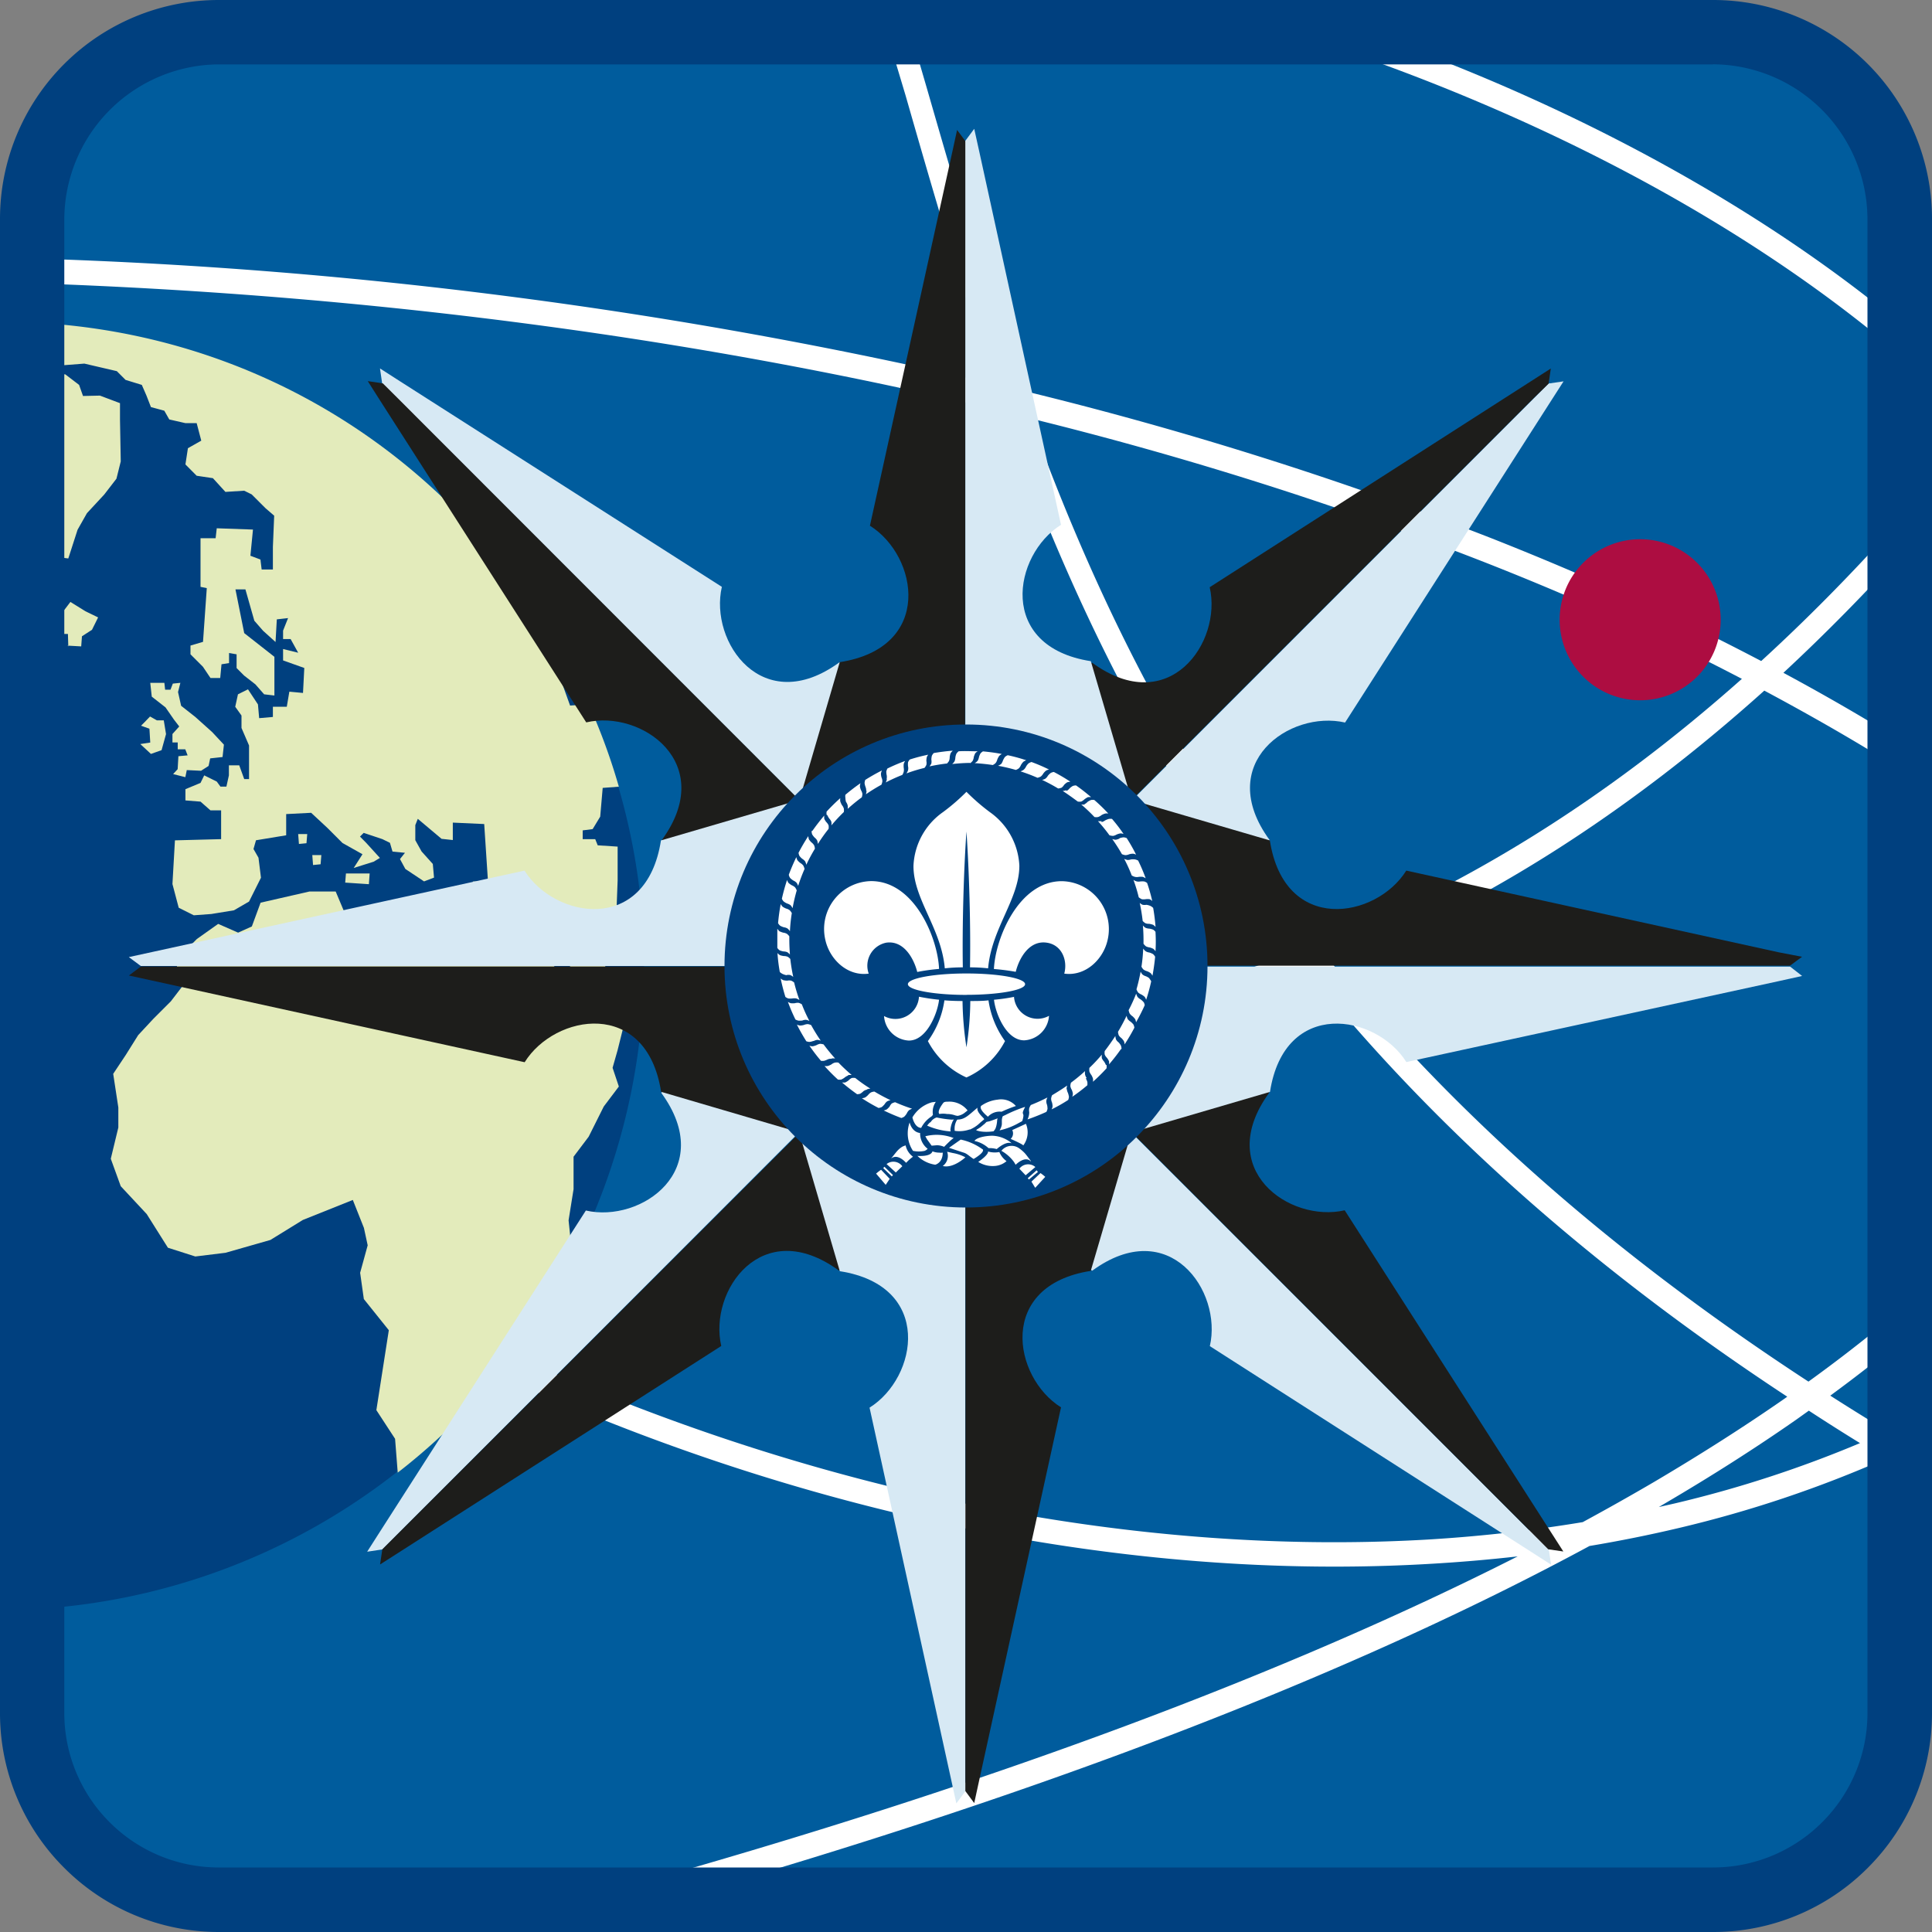 <svg id="Capa_1" data-name="Capa 1" xmlns="http://www.w3.org/2000/svg" viewBox="0 0 256 256"><rect x="0" y="0" width="256" height="256" fill="#808080" stroke="none"/><defs><style>.cls-1{fill:#005c9d;}.cls-2{fill:#fff;}.cls-3{fill:#00407f;}.cls-4{fill:#e3ebbb;}.cls-5{fill:#ad0d41;}.cls-6{fill:#d7e9f4;}.cls-7{fill:#1d1d1b;}.cls-8{fill:#00417f;}</style></defs><title>insignia-final</title><path class="cls-1" d="M22.36,7H233.64A15.36,15.36,0,0,1,249,22.36v203A23.6,23.6,0,0,1,225.4,249h-203A15.36,15.36,0,0,1,7,233.64V22.36A15.36,15.36,0,0,1,22.36,7Z"/><path class="cls-2" d="M250.9,174.31h0q-5.25,4.41-11.27,8.76c-27.31-17.83-47.54-36.38-63-55.27C196.37,120,215.42,108,233.78,91.51c6,3.21,11.79,6.52,17.25,9.94l.09,0,1.45-2.88-.09-.05q-7.68-4.8-16.17-9.37,8.3-7.7,16.41-16.67l-2.08-2.33q-8.53,9.45-17.27,17.44c-2.14-1.12-4.32-2.24-6.53-3.34q-13.74-6.81-29.09-12.88a486,486,0,0,0-62.53-19.68c-4.76-13.51-8.63-26.91-12.43-40.08L120.86,5,118,6,120,12.67C123.6,25.23,127.29,38,131.74,50.9A647.07,647.07,0,0,0,4.65,34.26l-.08,3.28c46.29,1.59,89.64,7.63,128.46,17,8.51,23.87,19.84,48,38.41,71.75a162.57,162.57,0,0,1-35.3,8.6C95.2,140.17,51.49,130.46,5,110L3.93,113c46.91,20.7,91.1,30.5,132.55,25.18A165.53,165.53,0,0,0,173.57,129c15.47,19.15,35.78,38,63.25,56.07l-.39.28q-7.87,5.47-17.23,11-4.56,2.67-9.48,5.34A197.54,197.54,0,0,1,189.15,204c-58.43,3.38-127-17.48-183.72-63L3.7,143.64c57.31,45.94,126.55,67,185.6,63.59q6-.34,11.8-1C171,221.49,132,236.31,82.53,250.13l.72,3.2c54.3-15.17,96.07-31.56,127.37-48.48q6-1,11.87-2.39a157.1,157.1,0,0,0,27.37-9.18l1,.58.62-1.3.92-.41.08,0h0l-.35-.92.11-.22-.25-.15-.66-1.74h0l-.08,0-1.16.52q-3.87-2.34-7.57-4.71,5.46-4,10.2-8l0,0h0l-1.29-1.84ZM136.54,55.44a480.7,480.7,0,0,1,60.23,19.08q15.27,6,28.87,12.79c1.75.87,3.46,1.75,5.17,2.64-18.1,16.09-36.87,27.66-56.3,35.22C156.27,102.14,145,78.66,136.54,55.44ZM246.46,191.22a154.72,154.72,0,0,1-24.58,8l-2.08.47.78-.46q9.36-5.49,17.42-11.11l1.68-1.2C241.9,188.37,244.15,189.8,246.46,191.22ZM175.59,5.85h0l.85-3.15h0q6,2,12,4.3t11.69,4.79c19.75,8.66,37.88,19.5,52.6,31.89l-1.79,2.63c-14.5-12.21-32.39-22.89-51.9-31.45q-5.82-2.55-11.57-4.76C183.6,8.61,179.64,7.2,175.59,5.85Z"/><path class="cls-3" d="M4.27,213.23V42.77h0c.25,0-.23,0,0,0C49.45,45,85.34,82.83,85.34,128A85.66,85.66,0,0,1,4.27,213.23"/><path class="cls-4" d="M4.27,46.73v-4C33,44.13,58.51,59.47,73.46,84.57l.59,4.78,1.49,4.14L78,93.32a81.07,81.07,0,0,1,4,10.92l-2.14.16-.33,3.81-1,1.65-1.32.17v1.16h1.66l.33.82,2.64.17v4.47l-.16,4.3-.66,4-.83,3.14-.66,2.32-1.16.33L68.09,121l.17-2-2.81,1.16,1.81,1.82,4,4,4,3.8L77.85,133l2.65-.33,1.16-1.82L83,132.69l-.17,2.48-1,4-.66,2.32.83,2.48-2,2.65-2,4-2,2.65v4.3l-.66,4.13.33,3.15-.13,2.92a83.14,83.14,0,0,1-22.84,27.36l-.35-4.48-2.48-3.8,1.65-10.59-3.31-4.13-.49-3.48,1-3.64-.5-2.31L46.75,159l-6.62,2.65-4.3,2.65L29.88,166l-4,.49-3.63-1.16-2.81-4.46L16,157.18l-1.32-3.64,1-4.14v-2.65L15,142.29l1.65-2.48,1.66-2.65,2-2.15,2.32-2.32,1.65-2.15-1-1.32.33-2.32,2.48-2.48,2.82-2,2.64,1.16,1.82-.82,1.16-3.15L41,118.13h3.48l1.81,4.3,6-.32.33-1.49h4l1.16-1H61l1.66-1v-1.82h2l-.5-7.61L60,109v2.31l-1.49-.16-3.15-2.65-.33.83v2l.83,1.49,1.49,1.66.16,1.81-1.32.5-2.48-1.65L53,113.83l.66-.83-1.65-.16-.34-1.16-1-.49-2.48-.83-.49.49.82.83,1.82,2-.83.5-2.64.83,1.16-1.82-2.65-1.49-2-2-2.15-2-3.31.17v2.81l-4,.66-.33,1.16.66,1.15.33,2.65L33,119.46l-2,1.16-3,.49-2.32.17-2-1-.83-3.14.33-5.79,6.12-.16v-3.81H27.89l-1.32-1.16-2-.16v-1.49l2-.83.49-1,1.66.82.49.67H30l.33-1.49v-1.33H31.7l.66,1.82H33V98.78l-1-2.32V94.81l-.83-1.16L31.53,92l1.33-.66,1.32,2,.16,1.82L36.16,95V93.65H38l.34-2,1.81.17.17-3.31-2.81-1V86l2,.49-1-1.81h-1V83.56l.66-1.66-1.49.17-.17,3-1.65-1.49-1.16-1.33L32.52,78.1H31.2l1.16,5.79,4,3.14v5.13L35,92l-1.16-1.32-1.49-1.16-1-1V86.7l-1-.17v1.33l-1,.16-.17,1.82H27.89l-1-1.49L25.24,86.7V85.54l1.66-.49.5-7.12-.83-.17V71.32h2L28.72,70l4.8.17-.34,3.47,1.33.5.16,1.32h1.49v-3l.17-4.13-1.16-1-1.82-1.82-1-.49-2.48.16-1.66-1.82-2.15-.32-1.49-1.5.33-2.15,1.77-1-.61-2.32H24.58l-2.15-.49-.66-1.16L20,53.94,19.4,52.4,18.79,51l-2.15-.66-1.16-1.16-4.3-1-4.13.32L5.77,48l-.86-1.24Zm0,1.92v29l2.3-.26L8,76.86,8.1,75l-1.62-.19V72.09L7.62,72v1.81L9.05,74l1.23-3.81L11.52,68l2.29-2.47,1.62-2.1L16,61.14l-.1-5.53V53.42l-2.66-1L11,52.47,10.48,51,8.66,49.61l-1.42-.18-1.6.15-.19-1Zm4.78,37-.1-.1,1.81.1.1-1.34,1.33-.86L13,81.81,11.33,81l-2-1.24-1.52,2H6.19v1.14l1.52.29V84H9Zm36.79,30.09-.1,1.21,3.14.21.1-1.42Zm-4.46-2.44.1,1.32,1-.1.1-1.22Zm-1.87-2.78.1,1.31,1-.1.1-1.21Zm-16.57-7.95,1.62.41.19-.94,1.89.09,1-.64.21-1,1.64-.18.18-1.64L28.11,97l-2.23-2L24,93.52l-.41-1.82.31-1.22-1,.1-.31.81h-.71l-.1-.91H19.91l.2,1.83,1.82,1.42,1.12,1.62.7.91-.9,1v1.12h.7v.91h1l.31.8-1.22.11-.1,1.72ZM19.2,95.65l-.51.51,1.11.4.11,1.83-1.32.2L20,99.9l1.41-.5L22,97.27l-.3-1.82h-.91l-.91-.51Z"/><path class="cls-5" d="M217.32,71.45a10.67,10.67,0,1,1-10.66,10.67,10.67,10.67,0,0,1,10.66-10.67"/><path class="cls-6" d="M96.35,128.88l9.32,21.37L52.58,203.38l-1.93,1.93-2,.3,1.7-2.66L77.63,160.4c7.34,1.69,17.42-5.42,10-15.58Zm71.88-17.57c-7.42-10.16,2.66-17.26,10-15.57l27.25-42.56,1.7-2.65-2,.29-1.93,1.94-53.09,53.12,9.32,21.38Zm-57-23.55c-10.16,7.42-17.27-2.65-15.58-10L53,50.52l-2.65-1.7.29,2,1.94,1.93,53.12,53.08,21.38-9.32Zm92.06,115.66-53.12-53.09-21.38,9.32,15.94,8.72c10.16-7.42,17.27,2.66,15.58,10l42.56,27.25,2.65,1.7-.29-2Z"/><path class="cls-7" d="M50.42,53.16,48.73,50.5l2,.3,1.94,1.93,53.08,53.12-9.32,21.38-8.72-15.94C95.09,101.13,85,94,77.68,95.72ZM87.6,144.67,105,149.78l-8.53-21.71-75.1,0H18.67l-1.59,1.19,3.07.67,49.37,10.82C73.51,134.34,85.66,132.24,87.6,144.67ZM128,21.55V18.81l-1.18-1.59-.67,3.07L115.27,69.66c6.39,4,8.49,16.14-4,18.08l-5.1,17.43,21.71-8.52ZM52.59,203.37l-1.93,1.93-.3,2,2.66-1.7,42.55-27.25c-1.69-7.34,5.42-17.41,15.58-10l15.95-8.72-21.38-9.32Zm125.59-43c-7.33,1.69-17.41-5.42-10-15.58l-8.72-15.94-9.32,21.38,53.08,53.12,1.93,1.94,2,.29-1.7-2.65Zm57.53-34.18-49.37-10.83c-4,6.39-16.14,8.48-18.08-4l-17.44-5.1,8.53,21.7,75.1,0h2.73l1.6-1.18ZM127.91,234.59v2.73l1.18,1.6.67-3.08,10.83-49.36c-6.39-4-8.49-16.15,3.94-18.08L149.64,151l-21.71,8.53ZM205.2,50.83l.29-2-2.65,1.7L160.29,77.81c1.69,7.34-5.42,17.42-15.58,10l-16,8.73,21.38,9.32,53.12-53.09Z"/><path class="cls-6" d="M96.5,128l-75.1,0H18.66l-1.59-1.18,3.07-.67L69.5,115.36c4,6.39,16.15,8.49,18.08-4l17.44-5.1Zm140.7.08h-2.74l-75.1,0-8.52,21.71,17.44-5.11c1.93-12.43,14.08-10.33,18.07-3.95L235.72,130l3.07-.68ZM106.17,151l5.11,17.44c12.43,1.94,10.33,14.09,3.94,18.08l10.83,49.37.67,3.07,1.18-1.59V234.6l0-75.1Zm38.37-63.39c-12.43-1.93-10.33-14.08-3.95-18.07L129.77,20.14l-.68-3.07-1.18,1.59V21.4l0,75.1L149.65,105Z"/><path class="cls-3" d="M29,0H227V0a29,29,0,0,1,29,29h0V227h0a28.93,28.93,0,0,1-8.5,20.49h0A28.87,28.87,0,0,1,227,256v0H29v0a28.93,28.93,0,0,1-20.49-8.5v0A28.89,28.89,0,0,1,0,227H0V29H0A29,29,0,0,1,29,0V0ZM227,8.53H29A20.61,20.61,0,0,0,8.52,29h0V227h0a20.45,20.45,0,0,0,6,14.45h0a20.41,20.41,0,0,0,14.46,6v0H227v0a20.42,20.42,0,0,0,14.45-6h0a20.41,20.41,0,0,0,6-14.46h0V29h0A20.59,20.59,0,0,0,227,8.52Z"/><circle id="fondo" class="cls-8" cx="128" cy="128" r="32"/><path id="rizo" class="cls-2" d="M129.55,100.8a1.52,1.52,0,0,0,.17-.48,2,2,0,0,1,.21-.5,1.35,1.35,0,0,1,.32-.26v0c.84.08,1.68.19,2.5.35a1.48,1.48,0,0,0-.35.25,2.37,2.37,0,0,0-.25.47,1.35,1.35,0,0,1-.22.47,1.46,1.46,0,0,1-.38.27h0c-.79-.12-1.6-.2-2.4-.25A1.36,1.36,0,0,0,129.55,100.8Zm3.23-.91Zm-.53,1.58a22.93,22.93,0,0,1,2.35.55l0,0a1.47,1.47,0,0,0,.41-.22,1.41,1.41,0,0,0,.27-.43,2.29,2.29,0,0,1,.32-.43,1.54,1.54,0,0,1,.38-.2h0a22.1,22.1,0,0,0-2.45-.67h0a1.43,1.43,0,0,0-.37.23,2.59,2.59,0,0,0-.26.46,1.53,1.53,0,0,1-.23.46A2,2,0,0,1,132.25,101.47Zm-6-2Zm-.8,1.72a1.48,1.48,0,0,0,.3-.36,1.43,1.43,0,0,0,.09-.5,2.31,2.31,0,0,1,.12-.52,1.58,1.58,0,0,1,.29-.34c-.84.06-1.68.17-2.52.31v0a1.48,1.48,0,0,0-.25.35,2.33,2.33,0,0,0-.07.53,1.41,1.41,0,0,1,0,.5,1.62,1.62,0,0,1-.25.39,24.08,24.08,0,0,1,2.38-.39ZM105.81,113a1.39,1.39,0,0,0,.12.41,2,2,0,0,0,.38.39,1.52,1.52,0,0,1,.38.34,1.7,1.7,0,0,1,.15.45,21.78,21.78,0,0,1,1.14-2.13h0a1.47,1.47,0,0,0-.11-.46,1.4,1.4,0,0,0-.35-.38,2.25,2.25,0,0,1-.34-.41,2.07,2.07,0,0,1-.08-.42c-.46.71-.89,1.44-1.28,2.19Zm22.73-11.86h0a1.72,1.72,0,0,0,.34-.32,1.31,1.31,0,0,0,.15-.5,2.72,2.72,0,0,1,.19-.5,1.22,1.22,0,0,1,.33-.27h0c-.85,0-1.69-.06-2.53,0h0a1.47,1.47,0,0,0-.29.32,1.84,1.84,0,0,0-.14.51,1.45,1.45,0,0,1-.11.5,1.55,1.55,0,0,1-.31.36A23.76,23.76,0,0,1,128.54,101.09Zm7.25,45.54a17.82,17.82,0,0,0-2.6,1.08,3.45,3.45,0,0,0-.33.16,1.72,1.72,0,0,0-.11.5c0,.15,0,.39,0,.55a1.83,1.83,0,0,1-.31.81,9,9,0,0,0,2.59-1l.41-.22a2.81,2.81,0,0,0,.1-.31,2.34,2.34,0,0,0,.07-.45c0-.15-.12-.25-.07-.46a3.17,3.17,0,0,1,.28-.62Zm-7.29,3a4.34,4.34,0,0,0,1.35-.89c.11-.11.44-.36.55-.47s-1.07-.91-.87-1.55c-1.2,1-1.68,1.58-2.68,1.58-.25,0,0,0,0,0a1.8,1.8,0,0,0-.25.5,2.26,2.26,0,0,0-.1.45,3.25,3.25,0,0,0,0,.54A4.1,4.1,0,0,0,128.5,149.65Zm-1.63-1.82a2,2,0,0,0,.91-.38l.43-.34a3.06,3.06,0,0,0-2.63-1.16c-.18,0-.45,0-.58.15h0s-.89,1.1-.53,1.48a3,3,0,0,1,1,0,3.2,3.2,0,0,1,1.11.19Zm5.18,4.42s1.22-1.14,2-.78l-.17-.16a4.21,4.21,0,0,0-2.39-.85c-.75,0-2.07.2-2.37.69a4,4,0,0,1,1.85.94C131,152.16,131.33,152.07,132.05,152.25Zm-1.66-3.31-.43.36c-.1.08-.55.35-.61.4s.81.39,2.3.17h0a1.83,1.83,0,0,0,.25-.35,2.75,2.75,0,0,0,.16-.56,3.32,3.32,0,0,0,.06-.44,1.21,1.21,0,0,1,.07-.37c-.17.09-1.06.39-1.06.39l-.41.09c-.11.1-.22.23-.33.32Zm-4-.63a1.63,1.63,0,0,0-.25.47,2.79,2.79,0,0,0-.14.47c-.14.64,0,.64,0,.64a9.26,9.26,0,0,1-3.15-.77s.23-.29.3-.35.22-.14.29-.29a1.51,1.51,0,0,1,.67-.44,15.12,15.12,0,0,0,2,.29Zm5.8-2.63a4.64,4.64,0,0,0-2.17.81h0c-.4.45.89,1.45.89,1.45h0a2.1,2.1,0,0,1,1.8-.66,18.35,18.35,0,0,1,1.9-.76,2.61,2.61,0,0,0-2.42-.84ZM112.1,106.25a1.5,1.5,0,0,1,.22.46,1.83,1.83,0,0,1,0,.47,23.06,23.06,0,0,1,1.87-1.53h0a1.5,1.5,0,0,0,.08-.47,1.35,1.35,0,0,0-.18-.47,2.21,2.21,0,0,1-.15-.5,1.56,1.56,0,0,1,.08-.43c-.7.48-1.37,1-2,1.53v0a1.12,1.12,0,0,0,0,.41A1.94,1.94,0,0,0,112.1,106.25Zm-3,1.88Zm-1.56,2a1.48,1.48,0,0,0,.07.42,2.34,2.34,0,0,0,.33.43,1.28,1.28,0,0,1,.34.39,1.71,1.71,0,0,1,.09.46,22.72,22.72,0,0,1,1.42-2h0a1.48,1.48,0,0,0,0-.47,1.37,1.37,0,0,0-.29-.42,1.78,1.78,0,0,1-.28-.45,2.09,2.09,0,0,1,0-.43c-.54.64-1.06,1.3-1.55,2Zm2.08-2.13a2.2,2.2,0,0,0,.27.47,1.44,1.44,0,0,1,.27.42,1.56,1.56,0,0,1,0,.48h0a23,23,0,0,1,1.65-1.77h0a1.48,1.48,0,0,0,0-.47,1.33,1.33,0,0,0-.25-.45,2.71,2.71,0,0,1-.22-.49,1.56,1.56,0,0,1,0-.43h0a25.37,25.37,0,0,0-1.81,1.78v0a1.56,1.56,0,0,0,0,.43Zm10.25-7.18Zm.32,1.63a21.14,21.14,0,0,1,2.31-.7h0a1.67,1.67,0,0,0,.25-.4,1.25,1.25,0,0,0,0-.51,2.33,2.33,0,0,1,.06-.53A1.05,1.05,0,0,1,123,100a22.6,22.6,0,0,0-2.45.64v0a1.28,1.28,0,0,0-.23.37,2.35,2.35,0,0,0,0,.53,1.14,1.14,0,0,1,0,.52,1.65,1.65,0,0,1-.21.42Zm-5.37,2.33a1.27,1.27,0,0,1-.09.47c.67-.46,1.35-.88,2.06-1.27h0a1.78,1.78,0,0,0,.13-.45,1.25,1.25,0,0,0-.11-.5,1.89,1.89,0,0,1-.08-.53,1.51,1.51,0,0,1,.13-.41c-.76.38-1.49.8-2.21,1.25v0a1.5,1.5,0,0,0-.09.42,2.33,2.33,0,0,0,.13.52A1.34,1.34,0,0,1,114.78,104.8Zm2.7-1.55a1.42,1.42,0,0,1-.16.45,22.85,22.85,0,0,1,2.2-1h0a1.49,1.49,0,0,0,.19-.43,1.4,1.4,0,0,0,0-.5,2.37,2.37,0,0,1,0-.53,1.41,1.41,0,0,1,.19-.39,25.09,25.09,0,0,0-2.35,1v0a1.49,1.49,0,0,0-.15.4,2.33,2.33,0,0,0,.06.53A1.44,1.44,0,0,1,117.48,103.25Zm5.35,45.87Zm24-41.25Zm-.92.95a1.47,1.47,0,0,1-.47,0h0a21.27,21.27,0,0,1,1.53,1.88v0a1.93,1.93,0,0,0,.47.08,1.33,1.33,0,0,0,.48-.18,2.21,2.21,0,0,1,.5-.15,1.16,1.16,0,0,1,.42.08,21.42,21.42,0,0,0-1.53-2h0a1.47,1.47,0,0,0-.42,0,2.75,2.75,0,0,0-.5.2,1.19,1.19,0,0,1-.47.22Zm-2.2-2.2a1.94,1.94,0,0,1-.48,0,21.08,21.08,0,0,1,1.75,1.66v0a1.29,1.29,0,0,0,.48,0,1.43,1.43,0,0,0,.45-.25,2,2,0,0,1,.49-.21,1.19,1.19,0,0,1,.42,0A23.37,23.37,0,0,0,145,106h0a1.48,1.48,0,0,0-.42,0,2.34,2.34,0,0,0-.47.25,1.34,1.34,0,0,1-.43.32Zm-2.48-1.89a1.5,1.5,0,0,1-.46.09c.67.44,1.33.91,2,1.41v0a1.47,1.47,0,0,0,.47,0,1.79,1.79,0,0,0,.42-.3,2.6,2.6,0,0,1,.45-.28,1.56,1.56,0,0,1,.43,0c-.64-.55-1.3-1.07-2-1.56h0a1.48,1.48,0,0,0-.42.07,2.29,2.29,0,0,0-.43.32,1.23,1.23,0,0,1-.41.34Zm.63-1.15Zm9.92,12.73Zm-.7.5a1.07,1.07,0,0,1-.5,0,1.4,1.4,0,0,1-.43-.2,21.14,21.14,0,0,1,.7,2.31v0a2.06,2.06,0,0,0,.4.25,1.69,1.69,0,0,0,.5,0,2,2,0,0,1,.54,0,1.21,1.21,0,0,1,.35.24A23.39,23.39,0,0,0,152,117h0a1.07,1.07,0,0,0-.38-.2,2.27,2.27,0,0,0-.52,0Zm1.57,2.67Zm-2.78-5.6a1.43,1.43,0,0,1-.5.09,1.7,1.7,0,0,1-.45-.15,19.78,19.78,0,0,1,1,2.2v0a1.49,1.49,0,0,0,.43.19,1.2,1.2,0,0,0,.5,0,2.44,2.44,0,0,1,.54,0,1.93,1.93,0,0,1,.38.19,22.64,22.64,0,0,0-1-2.35h0a1.49,1.49,0,0,0-.4-.15A1.87,1.87,0,0,0,149.87,113.88Zm-1.58-2.75a1.57,1.57,0,0,1-.49.16,1.87,1.87,0,0,1-.46-.09,22.69,22.69,0,0,1,1.28,2v0a1.67,1.67,0,0,0,.45.13,1.25,1.25,0,0,0,.5-.11,1.89,1.89,0,0,1,.53-.08,1.17,1.17,0,0,1,.4.13,22.66,22.66,0,0,0-1.25-2.2h0a1.29,1.29,0,0,0-.42-.1,2.4,2.4,0,0,0-.53.12Zm2.21,2.16ZM121,152.5a3.79,3.79,0,0,0,1.5,0,1.07,1.07,0,0,0,.42-.28h0a2.55,2.55,0,0,1-1-2.09c-1.1-.13-1.37-1.33-1.39-1.4a4.26,4.26,0,0,0-.25,1.37,4.18,4.18,0,0,0,.7,2.4Zm30.91-32.61a1.42,1.42,0,0,1-.5,0,1.36,1.36,0,0,1-.39-.25c.17.79.3,1.59.39,2.39v0a1.69,1.69,0,0,0,.36.3,1.22,1.22,0,0,0,.5.08,3,3,0,0,1,.52.13,1.75,1.75,0,0,1,.33.28c-.07-.84-.17-1.68-.32-2.52h0a1.66,1.66,0,0,0-.34-.25A2,2,0,0,0,151.89,119.89Zm-27.75,31.86a2.48,2.48,0,0,1,.94.21s1.16-1.2,1.29-1.15a6.11,6.11,0,0,0-3.78-.25l.23.41.61.84Zm-3.61-3Zm32.57-26Zm-29,25.31Zm0,0Zm-.63-2a4.38,4.38,0,0,0-2.59,2h0s.27,1.36,1.16,1.39a3.93,3.93,0,0,1,1.39-1.53l.17-.2A2.35,2.35,0,0,1,124,146ZM139,102Zm-3.36,0a1.65,1.65,0,0,1-.42.21,22.59,22.59,0,0,1,2.25.85h0a1.74,1.74,0,0,0,.45-.17,1.48,1.48,0,0,0,.32-.39,2,2,0,0,1,.37-.39,1.12,1.12,0,0,1,.4-.14,22.94,22.94,0,0,0-2.33-1h0a1.38,1.38,0,0,0-.39.18,1.7,1.7,0,0,0-.33.42A1.33,1.33,0,0,1,135.64,102Zm2.88,1.18a1.46,1.46,0,0,1-.44.16,23,23,0,0,1,2.13,1.14l0,0a1.82,1.82,0,0,0,.46-.11A1.4,1.4,0,0,0,141,104a2.25,2.25,0,0,1,.41-.34,2.07,2.07,0,0,1,.42-.08,24.15,24.15,0,0,0-2.19-1.29h0a1.23,1.23,0,0,0-.41.13,2.22,2.22,0,0,0-.38.37,1.16,1.16,0,0,1-.34.39Zm-20.64,43.44a2.28,2.28,0,0,1-.38.38,1.42,1.42,0,0,1-.41.14c.77.37,1.55.71,2.34,1h0a1.38,1.38,0,0,0,.39-.18,2.18,2.18,0,0,0,.33-.42,1.37,1.37,0,0,1,.29-.42,1.65,1.65,0,0,1,.42-.21,22.65,22.65,0,0,1-2.25-.86l0,0a1.74,1.74,0,0,0-.45.17A1.34,1.34,0,0,0,117.88,146.62Zm17.7,5.17a2.9,2.9,0,0,0,.36-2.88l-1.81.83a1,1,0,0,1-.21,1.17s1.76.77,1.66.88Zm1.09,4.78.5.82,1.33-1.45a6,6,0,0,0-.63-.5Zm.69-1.5-1.18,1.05.16.17,1.19-1Zm4.79-9.73ZM139.32,147Zm2-2.69a1.86,1.86,0,0,1,.09-.47c-.66.46-1.35.89-2,1.28h0a1.37,1.37,0,0,0-.13.45,1.25,1.25,0,0,0,.11.5,1.89,1.89,0,0,1,.08.53,1.11,1.11,0,0,1-.13.4,20.75,20.75,0,0,0,2.2-1.25v0a1.43,1.43,0,0,0,.1-.42,2.93,2.93,0,0,0-.13-.51,1.45,1.45,0,0,1-.15-.5Zm-6.25,10.55.83.87,1.29-1.09a1.45,1.45,0,0,0-2.12.22Zm3.57-9a1.76,1.76,0,0,1,.15-.44c-.71.37-1.45.7-2.2,1h0a2.06,2.06,0,0,0-.21.42,1.3,1.3,0,0,0,0,.52,2,2,0,0,1-.07.54,2.23,2.23,0,0,1-.16.43c.79-.27,1.72-.64,2.5-1v0a1.38,1.38,0,0,0,.15-.4,2.33,2.33,0,0,0-.06-.53,1.29,1.29,0,0,1-.1-.51Zm-13.14,6.75a1.65,1.65,0,0,1-.58,1.89c1.4.36,3-1.15,3-1.15a5.46,5.46,0,0,0-1.67-.57Zm4.68-.33A7.53,7.53,0,0,0,127.3,151l-1.55,1.09,1.85.61c.56.15.71.42,1.41.87,0,0,1.64-.94,1.16-1.32Zm-5.25.45a1.94,1.94,0,0,1-.48,0,2.47,2.47,0,0,1-.89-.17h0c-.25.77-2,.6-2,.6a4.27,4.27,0,0,0,2.36,1.17h0s1-.21,1-1.63Zm11.69,1.14h0c-.36-.48-.67-.9-.85-1.09a5.08,5.08,0,0,0-.75-.64,1.71,1.71,0,0,0-2.33.35,5.26,5.26,0,0,1,1.67,1.48l.22.37s1.2-1.25,2-.46Zm-2,.5v0h0Zm-2.2-1.72a3.21,3.21,0,0,1-1.5-.07c.07.47-1.3,1.38-1.3,1.38a3.6,3.6,0,0,0,2.15.54,2.7,2.7,0,0,0,1.6-.64,2.89,2.89,0,0,1-.95-1.21ZM105.46,113.6Zm47.59,13.15a1.4,1.4,0,0,0-.27-.33,2.41,2.41,0,0,0-.5-.21,1.15,1.15,0,0,1-.48-.17,1.52,1.52,0,0,1-.32-.35,21.42,21.42,0,0,1-.23,2.4v0a1.46,1.46,0,0,0,.27.38,1.56,1.56,0,0,0,.47.22,1.94,1.94,0,0,1,.47.25,1.48,1.48,0,0,1,.25.35c.15-.83.27-1.66.35-2.5Zm-.33,2.53ZM144,142.86a1.22,1.22,0,0,1-.22-.46,1.3,1.3,0,0,1,0-.48,22.81,22.81,0,0,1-1.87,1.54h0a1.44,1.44,0,0,0-.08.46,1.33,1.33,0,0,0,.18.48,2.21,2.21,0,0,1,.15.5,1.26,1.26,0,0,1-.08.43c.7-.48,1.38-1,2-1.53v0a2.09,2.09,0,0,0,0-.43,2.33,2.33,0,0,0-.21-.49Zm-19.09,9.86h0Zm26.61-19.94a1.9,1.9,0,0,0-.39-.36,1.57,1.57,0,0,1-.4-.32,1.85,1.85,0,0,1-.18-.44,21.78,21.78,0,0,1-1,2.19h0a1.81,1.81,0,0,0,.14.45,1.41,1.41,0,0,0,.37.36,2.25,2.25,0,0,1,.36.39,1.46,1.46,0,0,1,.11.41h0a25.21,25.21,0,0,0,1.15-2.26v0A1.11,1.11,0,0,0,151.54,132.78Zm1.6-9.29h0a1.11,1.11,0,0,0-.31-.3,1.91,1.91,0,0,0-.52-.14,1.45,1.45,0,0,1-.5-.11,1.47,1.47,0,0,1-.35-.31h0c.07.81.09,1.61.08,2.42v0a1.72,1.72,0,0,0,.32.34,1.4,1.4,0,0,0,.49.15,2.34,2.34,0,0,1,.5.19,1.43,1.43,0,0,1,.28.32,21.55,21.55,0,0,0,0-2.54Zm-.82,6.14a1.92,1.92,0,0,0-.46-.27,1.28,1.28,0,0,1-.45-.23,1.36,1.36,0,0,1-.25-.39c-.15.8-.33,1.58-.55,2.35v0a1.68,1.68,0,0,0,.22.42,1.41,1.41,0,0,0,.43.27,2.32,2.32,0,0,1,.44.31,1.41,1.41,0,0,1,.19.39h0a23.37,23.37,0,0,0,.67-2.45v0a1.74,1.74,0,0,0-.24-.36ZM147.05,141Zm-.52.1a2.3,2.3,0,0,0-.25-.46,1.39,1.39,0,0,1-.28-.43,1.83,1.83,0,0,1,0-.47,21.19,21.19,0,0,1-1.65,1.76h0a1.87,1.87,0,0,0,0,.47,1.58,1.58,0,0,0,.25.46,2.09,2.09,0,0,1,.22.48,1.54,1.54,0,0,1,0,.43,23.25,23.25,0,0,0,1.8-1.78v0a1.34,1.34,0,0,0,0-.44Zm-1.78,2.23Zm5.56-7.16a1.48,1.48,0,0,0-.12-.41,2.28,2.28,0,0,0-.38-.38,1.54,1.54,0,0,1-.38-.34,1.7,1.7,0,0,1-.15-.45,24.16,24.16,0,0,1-1.14,2.13h0a1.9,1.9,0,0,0,.1.46,1.37,1.37,0,0,0,.35.37,2.31,2.31,0,0,1,.34.42,1.16,1.16,0,0,1,.08.42,24.15,24.15,0,0,0,1.29-2.19Zm-1.7,2.81a1.56,1.56,0,0,0-.08-.43,2.13,2.13,0,0,0-.31-.43,1.24,1.24,0,0,1-.34-.38,1.86,1.86,0,0,1-.09-.47c-.44.68-.91,1.34-1.41,2l0,0a1.48,1.48,0,0,0,0,.47,1.37,1.37,0,0,0,.29.42,2.18,2.18,0,0,1,.28.46,1.5,1.5,0,0,1,0,.42c.54-.63,1.07-1.3,1.56-2ZM153.13,126Zm-48.91,3.2a1.2,1.2,0,0,1,.5,0,1.44,1.44,0,0,1,.39.25,24.08,24.08,0,0,1-.39-2.38v0a1.48,1.48,0,0,0-.36-.3,1.43,1.43,0,0,0-.5-.09,2.31,2.31,0,0,1-.52-.12,1.43,1.43,0,0,1-.32-.28,21.67,21.67,0,0,0,.31,2.52h0a1.78,1.78,0,0,0,.36.25A2.27,2.27,0,0,0,104.22,129.22ZM103,126.36Zm.45,3.25ZM120,151.77a2.39,2.39,0,0,0-.37.15l.1-.07a3,3,0,0,0-.78.59c-.18.19-.51.62-.89,1.09h0c.89-.77,2,.55,2,.55v0l.35-.35a6.36,6.36,0,0,1,.57-.46A2.49,2.49,0,0,1,120,151.77Zm-16.7-25.85a2.38,2.38,0,0,0,.52.15,1.44,1.44,0,0,1,.5.1,1.73,1.73,0,0,1,.35.31c-.06-.8-.09-1.61-.08-2.41v0a1.52,1.52,0,0,0-.33-.34,1.34,1.34,0,0,0-.49-.15,3,3,0,0,1-.5-.19,2.16,2.16,0,0,1-.27-.33c0,.85,0,1.7,0,2.54h0A1.22,1.22,0,0,0,103.3,125.92Zm3,9.31a1.24,1.24,0,0,1,.5-.1,1.7,1.7,0,0,1,.45.15,19.78,19.78,0,0,1-1-2.2v0a1.52,1.52,0,0,0-.43-.2,1.4,1.4,0,0,0-.5.05,2.44,2.44,0,0,1-.54,0,1.46,1.46,0,0,1-.38-.18,23.86,23.86,0,0,0,1,2.34h0a1.38,1.38,0,0,0,.4.15A2.32,2.32,0,0,0,106.25,135.23Zm-1.9-2.45Zm.13-16.83a1,1,0,0,0,.18.4,2.36,2.36,0,0,0,.42.33,1.32,1.32,0,0,1,.42.29,1.5,1.5,0,0,1,.21.42,21.69,21.69,0,0,1,.85-2.25v0a2.2,2.2,0,0,0-.17-.45,1.33,1.33,0,0,0-.38-.33,2.4,2.4,0,0,1-.4-.38,1.42,1.42,0,0,1-.14-.41c-.37.77-.71,1.55-1,2.34Zm-1.5,7.13Zm.57-4a1.16,1.16,0,0,0,.23.36,2,2,0,0,0,.47.28,1.53,1.53,0,0,1,.46.23,2,2,0,0,1,.26.39,23.56,23.56,0,0,1,.55-2.35v0a1.47,1.47,0,0,0-.22-.41,1.37,1.37,0,0,0-.44-.28,2.61,2.61,0,0,1-.43-.31,1.41,1.41,0,0,1-.19-.39c-.27.81-.49,1.62-.68,2.45Zm-.5,3.25a1.4,1.4,0,0,0,.27.33,2.41,2.41,0,0,0,.5.21,1.25,1.25,0,0,1,.49.17,1.73,1.73,0,0,1,.31.35,21.45,21.45,0,0,1,.25-2.4v0a1.78,1.78,0,0,0-.28-.38,1.35,1.35,0,0,0-.47-.22,2.37,2.37,0,0,1-.47-.25,1.48,1.48,0,0,1-.25-.35c-.16.82-.27,1.66-.35,2.5Zm.34-2.53ZM105,132.3a1.42,1.42,0,0,1,.5,0,1.72,1.72,0,0,1,.43.21,21.31,21.31,0,0,1-.7-2.32v0a1.41,1.41,0,0,0-.4-.25,1.21,1.21,0,0,0-.5,0,2.48,2.48,0,0,1-.54-.06,1.41,1.41,0,0,1-.35-.23c.17.82.38,1.64.63,2.45h0a1.38,1.38,0,0,0,.38.2,2,2,0,0,0,.54,0Zm11.42,14.51a1.55,1.55,0,0,0,.42-.12,2.73,2.73,0,0,0,.38-.38,1.23,1.23,0,0,1,.34-.38,1.76,1.76,0,0,1,.44-.15,24.16,24.16,0,0,1-2.13-1.14l0,0a1.41,1.41,0,0,0-.46.11,1.38,1.38,0,0,0-.38.34,2.25,2.25,0,0,1-.41.34,1.58,1.58,0,0,1-.42.09,23.66,23.66,0,0,0,2.19,1.28Zm-.34,8.69,1.28,1.5.53-.8L116.75,155A6,6,0,0,0,116.1,155.5Zm-1.85-10Zm2.8,9.28,1.14,1.1.15-.18-1.13-1.1Zm.42-.56,1.25,1.14.86-.83A1.46,1.46,0,0,0,117.47,154.25Zm-2.58-9.87a1.46,1.46,0,0,1,.46-.1,20.66,20.66,0,0,1-2-1.41v0a1.47,1.47,0,0,0-.47,0,1.39,1.39,0,0,0-.41.31,2.6,2.6,0,0,1-.45.28,1.56,1.56,0,0,1-.43,0c.64.55,1.31,1.07,2,1.56h0a1.48,1.48,0,0,0,.42-.07,2.38,2.38,0,0,0,.43-.34A1.23,1.23,0,0,1,114.89,144.38Zm-4.68-4.09a1.23,1.23,0,0,1,.47,0c-.54-.6-1.05-1.22-1.53-1.87v0a1.85,1.85,0,0,0-.47-.08,1.64,1.64,0,0,0-.48.18,2.15,2.15,0,0,1-.51.15,1.25,1.25,0,0,1-.42-.08c.48.7,1,1.38,1.53,2h0a1.53,1.53,0,0,0,.43,0,3.07,3.07,0,0,0,.5-.2A1.23,1.23,0,0,1,110.21,140.29Zm-2.94-1.65Zm.55-.66a1.41,1.41,0,0,1,.49-.16,1.46,1.46,0,0,1,.46.1c-.46-.67-.88-1.35-1.27-2.06v0a1.67,1.67,0,0,0-.45-.13,1.45,1.45,0,0,0-.5.11,1.89,1.89,0,0,1-.53.08,1.23,1.23,0,0,1-.41-.13c.38.76.8,1.49,1.25,2.21h0a1.43,1.43,0,0,0,.41.09,1.8,1.8,0,0,0,.52-.13Zm4.59,4.5a1.89,1.89,0,0,1,.47,0c-.61-.52-1.2-1.07-1.76-1.65v0a1.48,1.48,0,0,0-.47,0,1.28,1.28,0,0,0-.45.23,2,2,0,0,1-.5.22,1.55,1.55,0,0,1-.43,0,25.19,25.19,0,0,0,1.78,1.8h0a1.55,1.55,0,0,0,.43,0,2.13,2.13,0,0,0,.46-.27,1.56,1.56,0,0,1,.45-.26Zm-.78,1.06Zm-2.34-2.29Z"/><path id="flor" class="cls-2" d="M124.42,128.39h0a25.25,25.25,0,0,0-2.88.4c-.47-1.84-1.81-4.21-4.11-3.88a3.11,3.11,0,0,0-2.32,4.1c-2.81.39-5.18-1.88-5.75-4.48a6.35,6.35,0,0,1,6.07-7.78c5.75,0,8.84,7.58,9,11.64m7.27,0c.19-4.05,3.29-11.63,9-11.63a6.35,6.35,0,0,1,6.07,7.77c-.57,2.59-2.93,4.87-5.75,4.48.48-1.8-.35-3.82-2.32-4.1-2.3-.34-3.64,2-4.11,3.86a29,29,0,0,0-2.89-.37Zm-3.63,3.44c-4.29,0-7.77-.64-7.77-1.42s3.46-1.42,7.76-1.42,7.77.64,7.77,1.42-3.48,1.41-7.77,1.41m6.3.25A3.13,3.13,0,0,0,139,134.6a3.48,3.48,0,0,1-3.29,3.25c-2.42,0-3.83-3.68-4-5.38h0a24.56,24.56,0,0,0,2.71-.39Zm-9.93.39c-.17,1.69-1.59,5.42-4,5.42a3.47,3.47,0,0,1-3.29-3.25,3.13,3.13,0,0,0,4.63-2.56v0a26.63,26.63,0,0,0,2.68.4Zm3.63-27.54a27.42,27.42,0,0,0,3.1,2.69,9.21,9.21,0,0,1,3.91,7.1c0,4.41-3.68,8.28-4.14,13.6a21.32,21.32,0,0,0-2.4-.13c.1-5.4-.11-12.72-.47-18-.37,5.28-.57,12.6-.48,18a21.14,21.14,0,0,0-2.39.13c-.46-5.32-4.18-9.19-4.15-13.6a9.17,9.17,0,0,1,3.91-7.1,26.68,26.68,0,0,0,3.11-2.69m0,37.85a10.74,10.74,0,0,1-5.11-4.82,12.13,12.13,0,0,0,2.19-5.4c.75.06,1.57.09,2.4.09a43.35,43.35,0,0,0,.52,6.13,42,42,0,0,0,.51-6.13c.84,0,1.65,0,2.41-.09a12.13,12.13,0,0,0,2.19,5.4,10.65,10.65,0,0,1-5.11,4.82"/></svg>